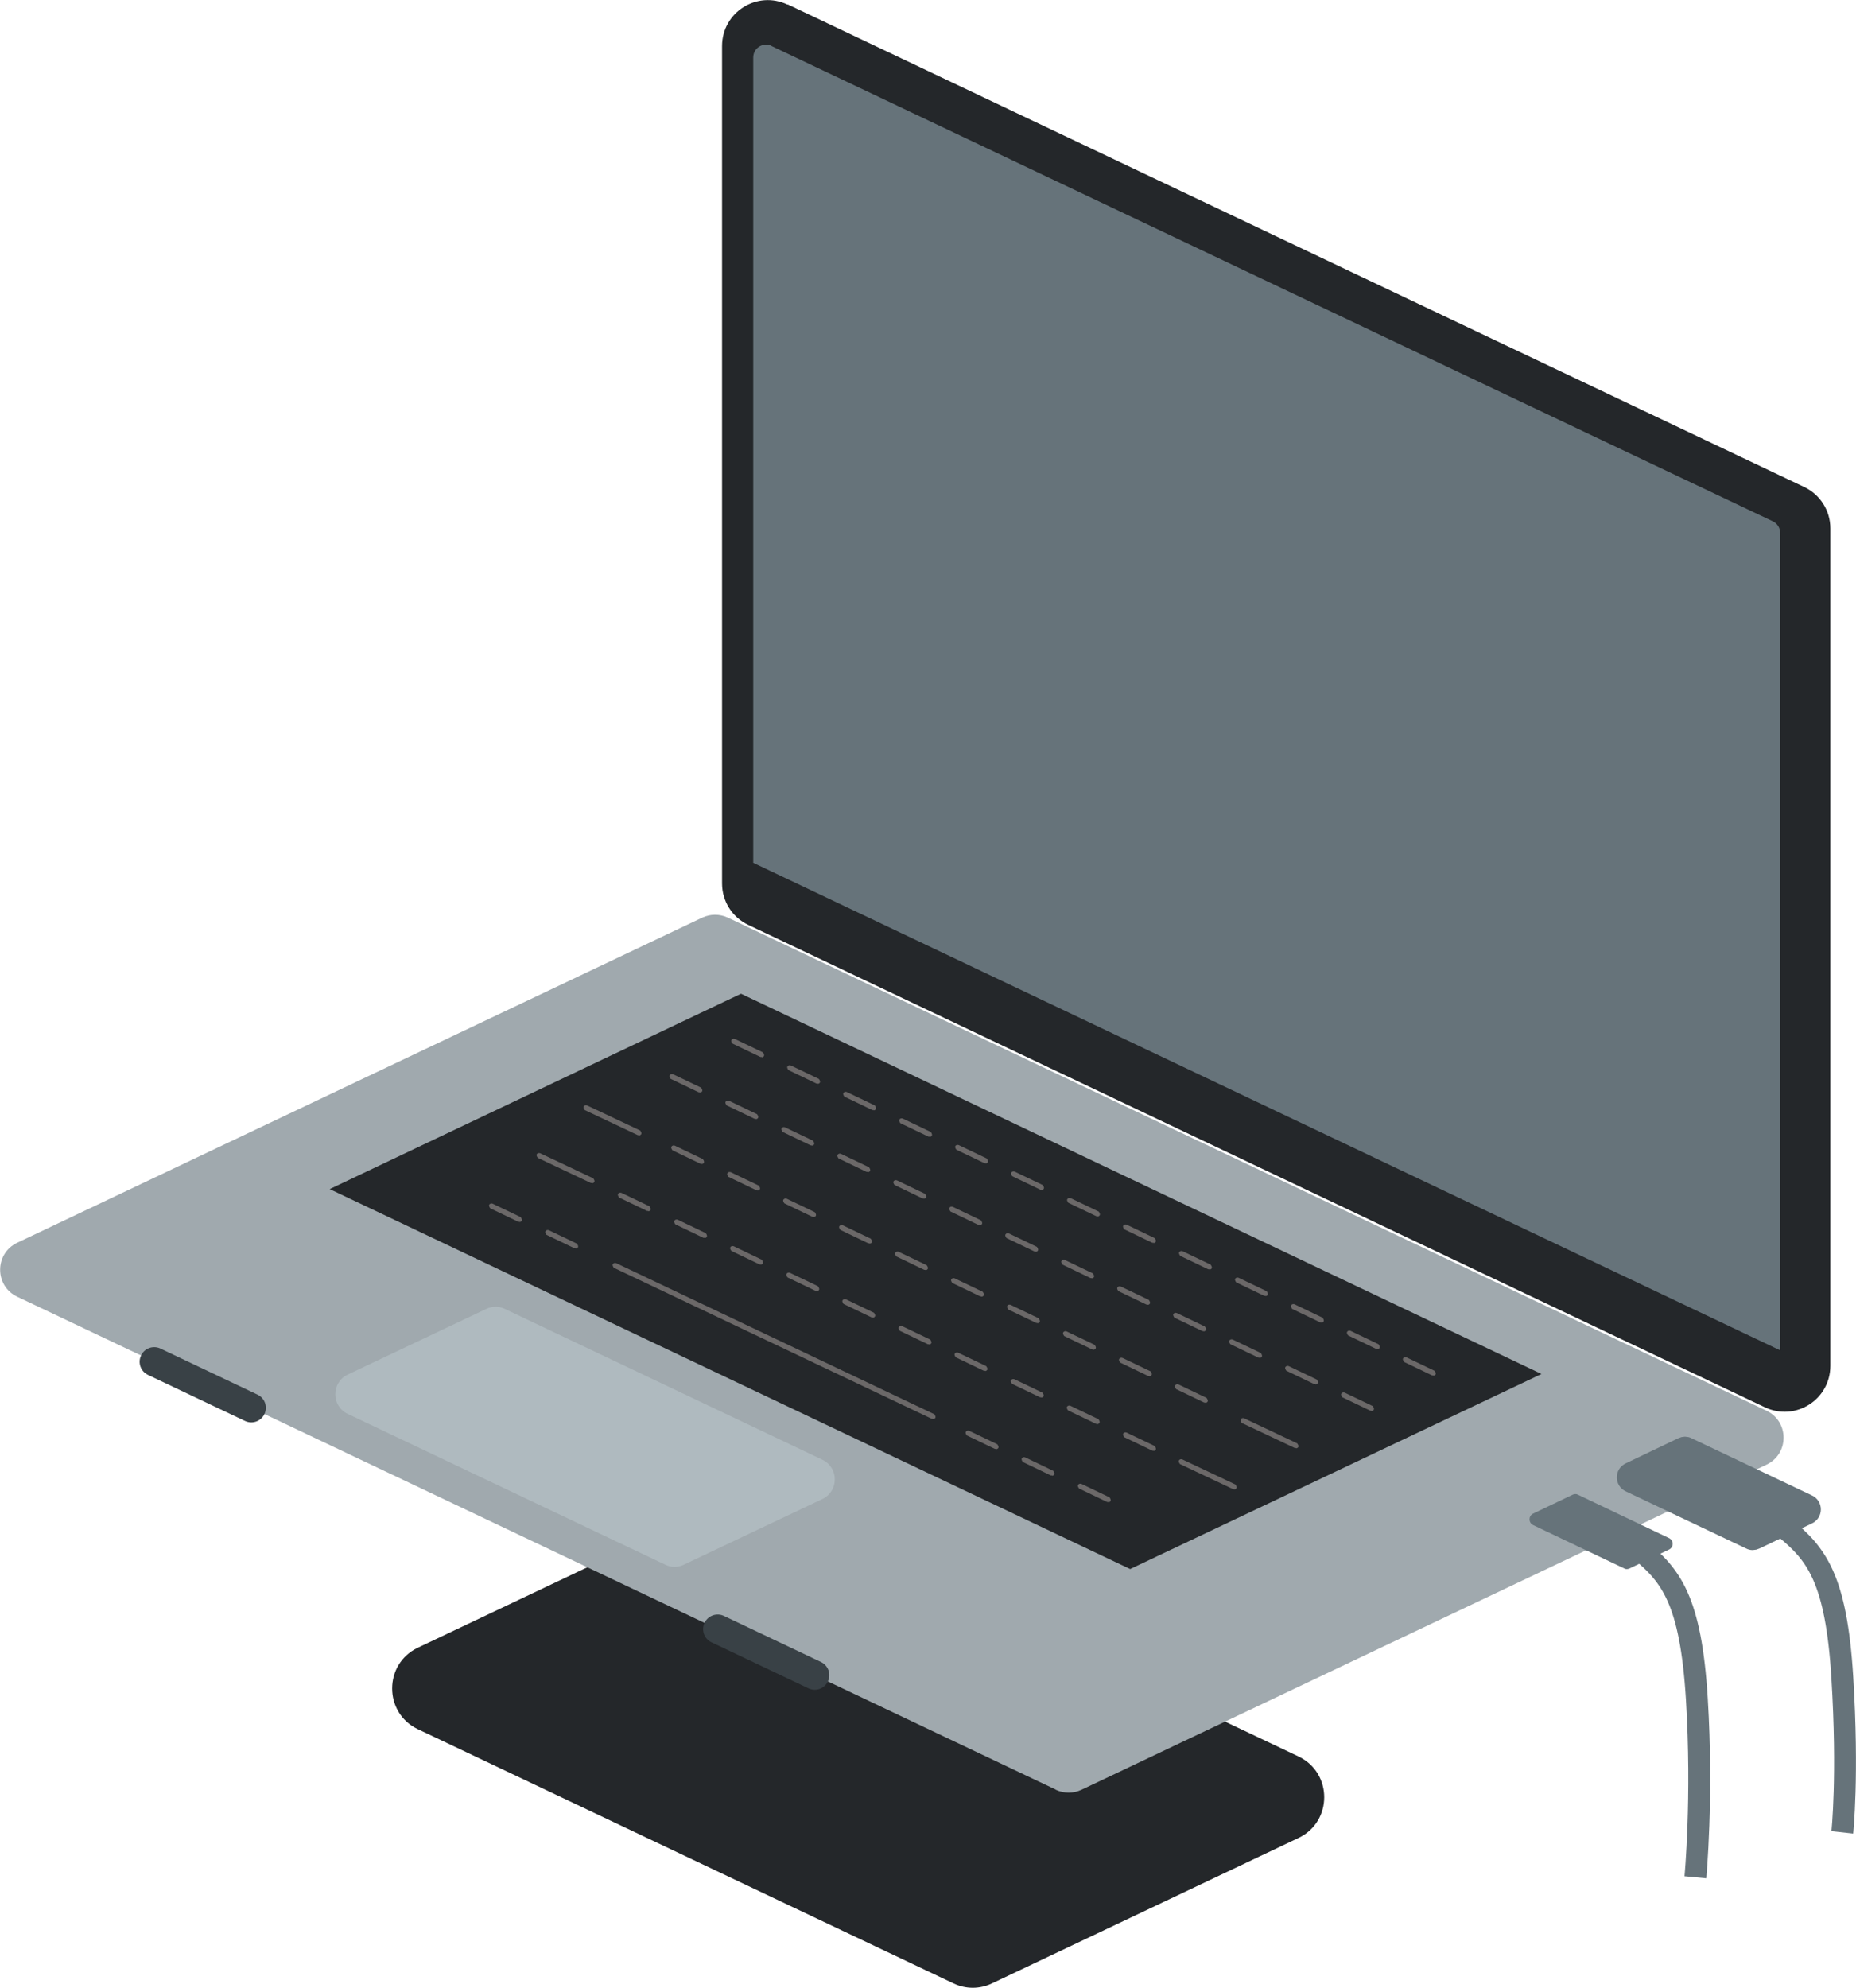 <?xml version="1.0" encoding="UTF-8"?><svg id="uuid-5510799a-1523-43b0-ab07-22bb83a881a4" xmlns="http://www.w3.org/2000/svg" viewBox="0 0 63.67 68.17"><g id="uuid-11c40a11-90b4-4199-a8f7-d85d21464e58"><g><path d="m61.21,52.39c1.1.89,1.78,1.74,1.99,5.13.21,3.39,0,5.32,0,5.32" style="fill:none; stroke:#66737a; stroke-miterlimit:10; stroke-width:.75px;"/><path d="m56.22,53.13c1.1.89,1.78,1.74,1.99,5.13.21,3.39-.05,6.12-.05,6.12" style="fill:none; stroke:#66737a; stroke-miterlimit:10; stroke-width:.75px;"/><g><path d="m32.71,68.02l-18.38-8.72c-1.17-.56-1.17-2.23,0-2.79l10.52-4.99c.42-.2.9-.2,1.32,0l18.38,8.72c1.17.56,1.17,2.23,0,2.79l-10.52,4.99c-.42.2-.9.2-1.32,0Z" style="fill:#24272a;"/><g><g><path d="m27.02.15l34.87,16.55c.55.26.9.81.9,1.42v28.72c0,1.16-1.2,1.92-2.25,1.42L25.67,31.72c-.55-.26-.9-.81-.9-1.42V1.58c0-1.16,1.2-1.92,2.25-1.42Z" style="fill:#24272a;"/><path d="m26.47,1.58l34.35,16.3c.15.07.25.23.25.4v28.03L25.84,29.59V1.97c0-.32.33-.53.62-.4Z" style="fill:#66737a;"/></g><path d="m36.21,61.37L.59,44.47c-.78-.37-.78-1.48,0-1.85l23.5-11.15c.28-.13.6-.13.88,0l35.63,16.91c.78.37.78,1.48,0,1.85l-23.5,11.15c-.28.13-.6.13-.88,0Z" style="fill:#a0a9ae;"/><polygon points="38.77 53.81 11.31 40.78 25.42 34.08 52.88 47.12 38.77 53.81" style="fill:#24272a;"/><path d="m22.82,53.66l-10.89-5.17c-.57-.27-.57-1.08,0-1.35l4.75-2.25c.2-.1.44-.1.64,0l10.89,5.17c.57.27.57,1.08,0,1.35l-4.75,2.25c-.2.1-.44.1-.64,0Z" style="fill:#afbabf;"/></g><line x1="5.29" y1="46.7" x2="8.62" y2="48.28" style="fill:none; stroke:#394146; stroke-linecap:round; stroke-miterlimit:10;"/><line x1="24.62" y1="55.87" x2="27.95" y2="57.45" style="fill:none; stroke:#394146; stroke-linecap:round; stroke-miterlimit:10;"/></g><g><path d="m49.17,47.17s-.03,0-.04,0l-.96-.46s-.06-.07-.04-.12c.02-.04.07-.06.12-.04l.96.46s.06.07.04.12c-.01.03-.05.05-.08.05Zm-1.92-.91s-.03,0-.04,0l-.96-.46s-.06-.07-.04-.12c.02-.04.07-.06.12-.04l.96.46s.06.07.04.12c-.01.03-.05.05-.08.05Zm-1.92-.91s-.03,0-.04,0l-.96-.46s-.06-.07-.04-.12c.02-.04.07-.06.12-.04l.96.46s.06.07.04.12c-.01.03-.05.05-.08.05Zm-1.92-.91s-.03,0-.04,0l-.96-.46s-.06-.07-.04-.12c.02-.04.07-.06.12-.04l.96.46s.06.07.04.12c-.01.03-.05.05-.08.05Zm-1.92-.91s-.03,0-.04,0l-.96-.46s-.06-.07-.04-.12c.02-.04.07-.06.12-.04l.96.46s.06.07.04.12c-.01.03-.05.05-.08.05Zm-1.92-.91s-.03,0-.04,0l-.96-.46s-.06-.07-.04-.12c.02-.04.07-.06.12-.04l.96.46s.06.07.04.12c-.01.03-.05.05-.08.05Zm-1.92-.91s-.03,0-.04,0l-.96-.46s-.06-.07-.04-.12c.02-.04.07-.06.12-.04l.96.46s.06.07.04.12c-.01.03-.05.05-.08.05Zm-1.92-.91s-.03,0-.04,0l-.96-.46s-.06-.07-.04-.12c.02-.04.07-.06.12-.04l.96.46s.06.07.04.12c-.01.03-.05.05-.08.05Zm-1.92-.91s-.03,0-.04,0l-.96-.46s-.06-.07-.04-.12c.02-.04.07-.06.12-.04l.96.46s.06.07.04.12c-.01.03-.05.05-.08.05Zm-1.92-.91s-.03,0-.04,0l-.96-.46s-.06-.07-.04-.12c.02-.04.07-.06.12-.04l.96.46s.06.07.04.12c-.01.03-.05.05-.08.05Zm-1.92-.91s-.03,0-.04,0l-.96-.46s-.06-.07-.04-.12c.02-.04.07-.06.12-.04l.96.46s.06.07.04.12c-.01.03-.05.05-.08.05Zm-1.92-.91s-.03,0-.04,0l-.96-.46s-.06-.07-.04-.12c.02-.04.07-.06.12-.04l.96.46s.06.07.04.12c-.01.03-.05.05-.08.05Zm-1.92-.91s-.03,0-.04,0l-.96-.46s-.06-.07-.04-.12c.02-.04.07-.06.12-.04l.96.46s.06.07.04.12c-.01.03-.05.05-.08.05Z" style="fill:#6b6868;"/><path d="m47.05,48.38s-.03,0-.04,0l-.96-.46s-.06-.07-.04-.12c.02-.04.07-.06.12-.04l.96.46s.06.07.04.12c-.01.03-.05.05-.08.05Zm-1.92-.91s-.03,0-.04,0l-.96-.46s-.06-.07-.04-.12c.02-.04.07-.06.12-.04l.96.46s.06.07.04.12c-.01.03-.05.05-.08.05Zm-1.92-.91s-.03,0-.04,0l-.96-.46s-.06-.07-.04-.12c.02-.04.07-.06.12-.04l.96.46s.06.07.04.12c-.01.03-.05.05-.08.05Zm-1.92-.91s-.03,0-.04,0l-.96-.46s-.06-.07-.04-.12c.02-.04.07-.06.12-.04l.96.46s.06.07.04.12c-.01.03-.05.05-.08.05Zm-1.92-.91s-.03,0-.04,0l-.96-.46s-.06-.07-.04-.12c.02-.04.07-.06.12-.04l.96.46s.06.07.04.12c-.01.03-.05.05-.08.05Zm-1.92-.91s-.03,0-.04,0l-.96-.46s-.06-.07-.04-.12c.02-.04.07-.06.12-.04l.96.46s.06.07.04.12c-.01.03-.05.05-.08.05Zm-1.92-.91s-.03,0-.04,0l-.96-.46s-.06-.07-.04-.12c.02-.04.07-.06.12-.04l.96.46s.06.07.04.12c-.01.03-.05.05-.08.05Zm-1.92-.91s-.03,0-.04,0l-.96-.46s-.06-.07-.04-.12.07-.06.12-.04l.96.46s.06.07.04.12c-.01.03-.05.05-.08.05Zm-1.92-.91s-.03,0-.04,0l-.96-.46s-.06-.07-.04-.12c.02-.04.07-.06.12-.04l.96.46s.06.07.04.12c-.01.03-.05.05-.08.05Zm-1.92-.91s-.03,0-.04,0l-.96-.46s-.06-.07-.04-.12c.02-.04.07-.06.12-.04l.96.46s.06.07.04.12c-.01.03-.05.05-.08.05Zm-1.92-.91s-.03,0-.04,0l-.96-.46s-.06-.07-.04-.12c.02-.04.07-.06.12-.04l.96.46s.06.07.04.12c-.01.03-.05.05-.08.05Zm-1.92-.91s-.03,0-.04,0l-.96-.46s-.06-.07-.04-.12c.02-.04.07-.06.12-.04l.96.46s.06.07.04.12c-.01.03-.05.05-.08.05Zm-1.92-.91s-.03,0-.04,0l-.96-.46s-.06-.07-.04-.12c.02-.04.07-.06.12-.04l.96.46s.06.07.04.12c-.01.03-.05.05-.08.05Z" style="fill:#6b6868;"/><path d="m41.35,48.1s-.03,0-.04,0l-.96-.46s-.06-.07-.04-.12c.02-.04.07-.06.12-.04l.96.46s.06.07.04.12c-.01.03-.05.05-.08.05Zm-1.92-.91s-.03,0-.04,0l-.96-.46s-.06-.07-.04-.12c.02-.04.07-.06.12-.04l.96.46s.06.07.04.12c-.01.03-.05.05-.08.05Zm-1.92-.91s-.03,0-.04,0l-.96-.46s-.06-.07-.04-.12c.02-.04.07-.06.12-.04l.96.46s.06.07.04.12c-.01.03-.05.05-.08.05Zm-1.92-.91s-.03,0-.04,0l-.96-.46s-.06-.07-.04-.12c.02-.04.07-.06.12-.04l.96.46s.06.07.04.12c-.01.03-.05.05-.08.05Zm-1.92-.91s-.03,0-.04,0l-.96-.46s-.06-.07-.04-.12c.02-.04.07-.06.12-.04l.96.46s.06.07.04.12c-.01.03-.05.05-.08.05Zm-1.92-.91s-.03,0-.04,0l-.96-.46s-.06-.07-.04-.12c.02-.04.07-.06.12-.04l.96.46s.06.07.04.12c-.01.03-.05.05-.08.05Zm-1.92-.91s-.03,0-.04,0l-.96-.46s-.06-.07-.04-.12c.02-.04.07-.06.12-.04l.96.46s.06.07.04.12c-.01.03-.05.05-.08.05Zm-1.92-.91s-.03,0-.04,0l-.96-.46s-.06-.07-.04-.12c.02-.04.07-.06.12-.04l.96.46s.06.07.04.12c-.01.03-.05.05-.08.05Zm-1.92-.91s-.03,0-.04,0l-.96-.46s-.06-.07-.04-.12c.02-.04.07-.06.12-.04l.96.46s.06.07.04.12c-.01.03-.05.05-.08.05Zm-1.92-.91s-.03,0-.04,0l-.96-.46s-.06-.07-.04-.12c.02-.04.07-.06.12-.04l.96.46s.06.07.04.12c-.01.03-.05.05-.08.05Z" style="fill:#6b6868;"/><path d="m39.57,49.75s-.03,0-.04,0l-.96-.46s-.06-.07-.04-.12c.02-.04.07-.06.12-.04l.96.46s.06.07.04.12c-.01.03-.05.05-.08.05Z" style="fill:#6b6868;"/><path d="m37.64,48.83s-.03,0-.04,0l-.96-.46s-.06-.07-.04-.12c.02-.04.07-.06.12-.04l.96.46s.06.07.04.12c-.01.03-.05.05-.08.05Z" style="fill:#6b6868;"/><path d="m35.72,47.92s-.03,0-.04,0l-.96-.46s-.06-.07-.04-.12c.02-.04.07-.06.12-.04l.96.46s.06.07.04.12c-.01.03-.05.05-.08.05Z" style="fill:#6b6868;"/><path d="m38.02,51.51s-.03,0-.04,0l-.96-.46s-.06-.07-.04-.12c.02-.04.07-.06.12-.04l.96.46s.06.07.04.12c-.01.03-.05.05-.08.05Z" style="fill:#6b6868;"/><path d="m36.09,50.6s-.03,0-.04,0l-.96-.46s-.06-.07-.04-.12c.02-.04.07-.06.12-.04l.96.46s.06.07.04.12c-.01.03-.05.05-.08.05Z" style="fill:#6b6868;"/><path d="m34.17,49.69s-.03,0-.04,0l-.96-.46s-.06-.07-.04-.12c.02-.04.07-.06.12-.04l.96.46s.06.07.04.12c-.01.03-.05.05-.08.05Z" style="fill:#6b6868;"/><path d="m33.79,47.01s-.03,0-.04,0l-.96-.46s-.06-.07-.04-.12c.02-.04.07-.06.12-.04l.96.46s.06.07.04.12c-.01.03-.05.05-.08.05Z" style="fill:#6b6868;"/><path d="m31.87,46.1s-.03,0-.04,0l-.96-.46s-.06-.07-.04-.12c.02-.04.07-.06.12-.04l.96.46s.06.07.04.12c-.01.03-.05.05-.08.05Z" style="fill:#6b6868;"/><path d="m29.94,45.18s-.03,0-.04,0l-.96-.46s-.06-.07-.04-.12c.02-.04.07-.06.12-.04l.96.46s.06.07.04.12c-.01.03-.05.05-.08.05Z" style="fill:#6b6868;"/><path d="m28.02,44.27s-.03,0-.04,0l-.96-.46s-.06-.07-.04-.12c.02-.04.07-.06.12-.04l.96.46s.06.07.04.12c-.01.03-.05.05-.08.05Z" style="fill:#6b6868;"/><path d="m26.09,43.36s-.03,0-.04,0l-.96-.46s-.06-.07-.04-.12c.02-.04.07-.06.12-.04l.96.46s.06.07.04.12c-.01.03-.05.05-.08.05Z" style="fill:#6b6868;"/><path d="m24.17,42.45s-.03,0-.04,0l-.96-.46s-.06-.07-.04-.12c.02-.04.07-.06.12-.04l.96.46s.06.07.04.12c-.01.03-.05.05-.08.05Z" style="fill:#6b6868;"/><path d="m22.24,41.53s-.03,0-.04,0l-.96-.46s-.06-.07-.04-.12c.02-.04.07-.06.12-.04l.96.46s.06.07.04.12c-.01.03-.05.05-.08.05Z" style="fill:#6b6868;"/><path d="m19.75,42.81s-.03,0-.04,0l-.96-.46s-.06-.07-.04-.12c.02-.04.07-.06.12-.04l.96.46s.06.07.04.12c-.01.03-.05.05-.08.05Z" style="fill:#6b6868;"/><path d="m17.82,41.9s-.03,0-.04,0l-.96-.46s-.06-.07-.04-.12c.02-.04.07-.06.12-.04l.96.46s.06.07.04.12c-.01.03-.05.05-.08.05Z" style="fill:#6b6868;"/><path d="m20.31,40.57s-.03,0-.04,0l-1.82-.86s-.06-.07-.04-.12c.02-.04.07-.06.12-.04l1.82.86s.06.07.04.12c-.01.03-.05.05-.08.05Z" style="fill:#6b6868;"/><path d="m21.92,38.93s-.03,0-.04,0l-1.82-.86s-.06-.07-.04-.12c.02-.04.07-.06.12-.04l1.82.86s.06.07.04.12c-.01.03-.05.05-.08.05Z" style="fill:#6b6868;"/><path d="m42.34,51.07s-.03,0-.04,0l-1.82-.86s-.06-.07-.04-.12c.02-.04.07-.06.12-.04l1.82.86s.06.07.04.12c-.01.03-.05.05-.08.05Z" style="fill:#6b6868;"/><path d="m44.46,49.66s-.03,0-.04,0l-1.82-.86s-.06-.07-.04-.12c.02-.04.07-.06.12-.04l1.82.86s.06.07.04.12c-.01.03-.05.05-.08.05Z" style="fill:#6b6868;"/><path d="m32.01,48.66s-.03,0-.04,0l-10.91-5.18s-.06-.07-.04-.12c.02-.04.07-.06.12-.04l10.91,5.18s.06.07.04.12c-.02.03-.05.05-.08.05Z" style="fill:#6b6868;"/></g><path d="m60.01,52.88l-4.13-1.96c-.22-.1-.22-.41,0-.51l1.8-.86c.08-.04.17-.04.24,0l4.13,1.96c.22.1.22.41,0,.51l-1.8.86c-.08.04-.17.04-.24,0Z" style="fill:#66737a; stroke:#66737a; stroke-miterlimit:10; stroke-width:.5px;"/><path d="m55.72,53.79l-3.13-1.49c-.16-.08-.16-.31,0-.39l1.36-.65c.06-.03.13-.03.18,0l3.13,1.49c.16.08.16.31,0,.39l-1.36.65c-.06.03-.13.03-.18,0Z" style="fill:#66737a;"/></g></g></svg>